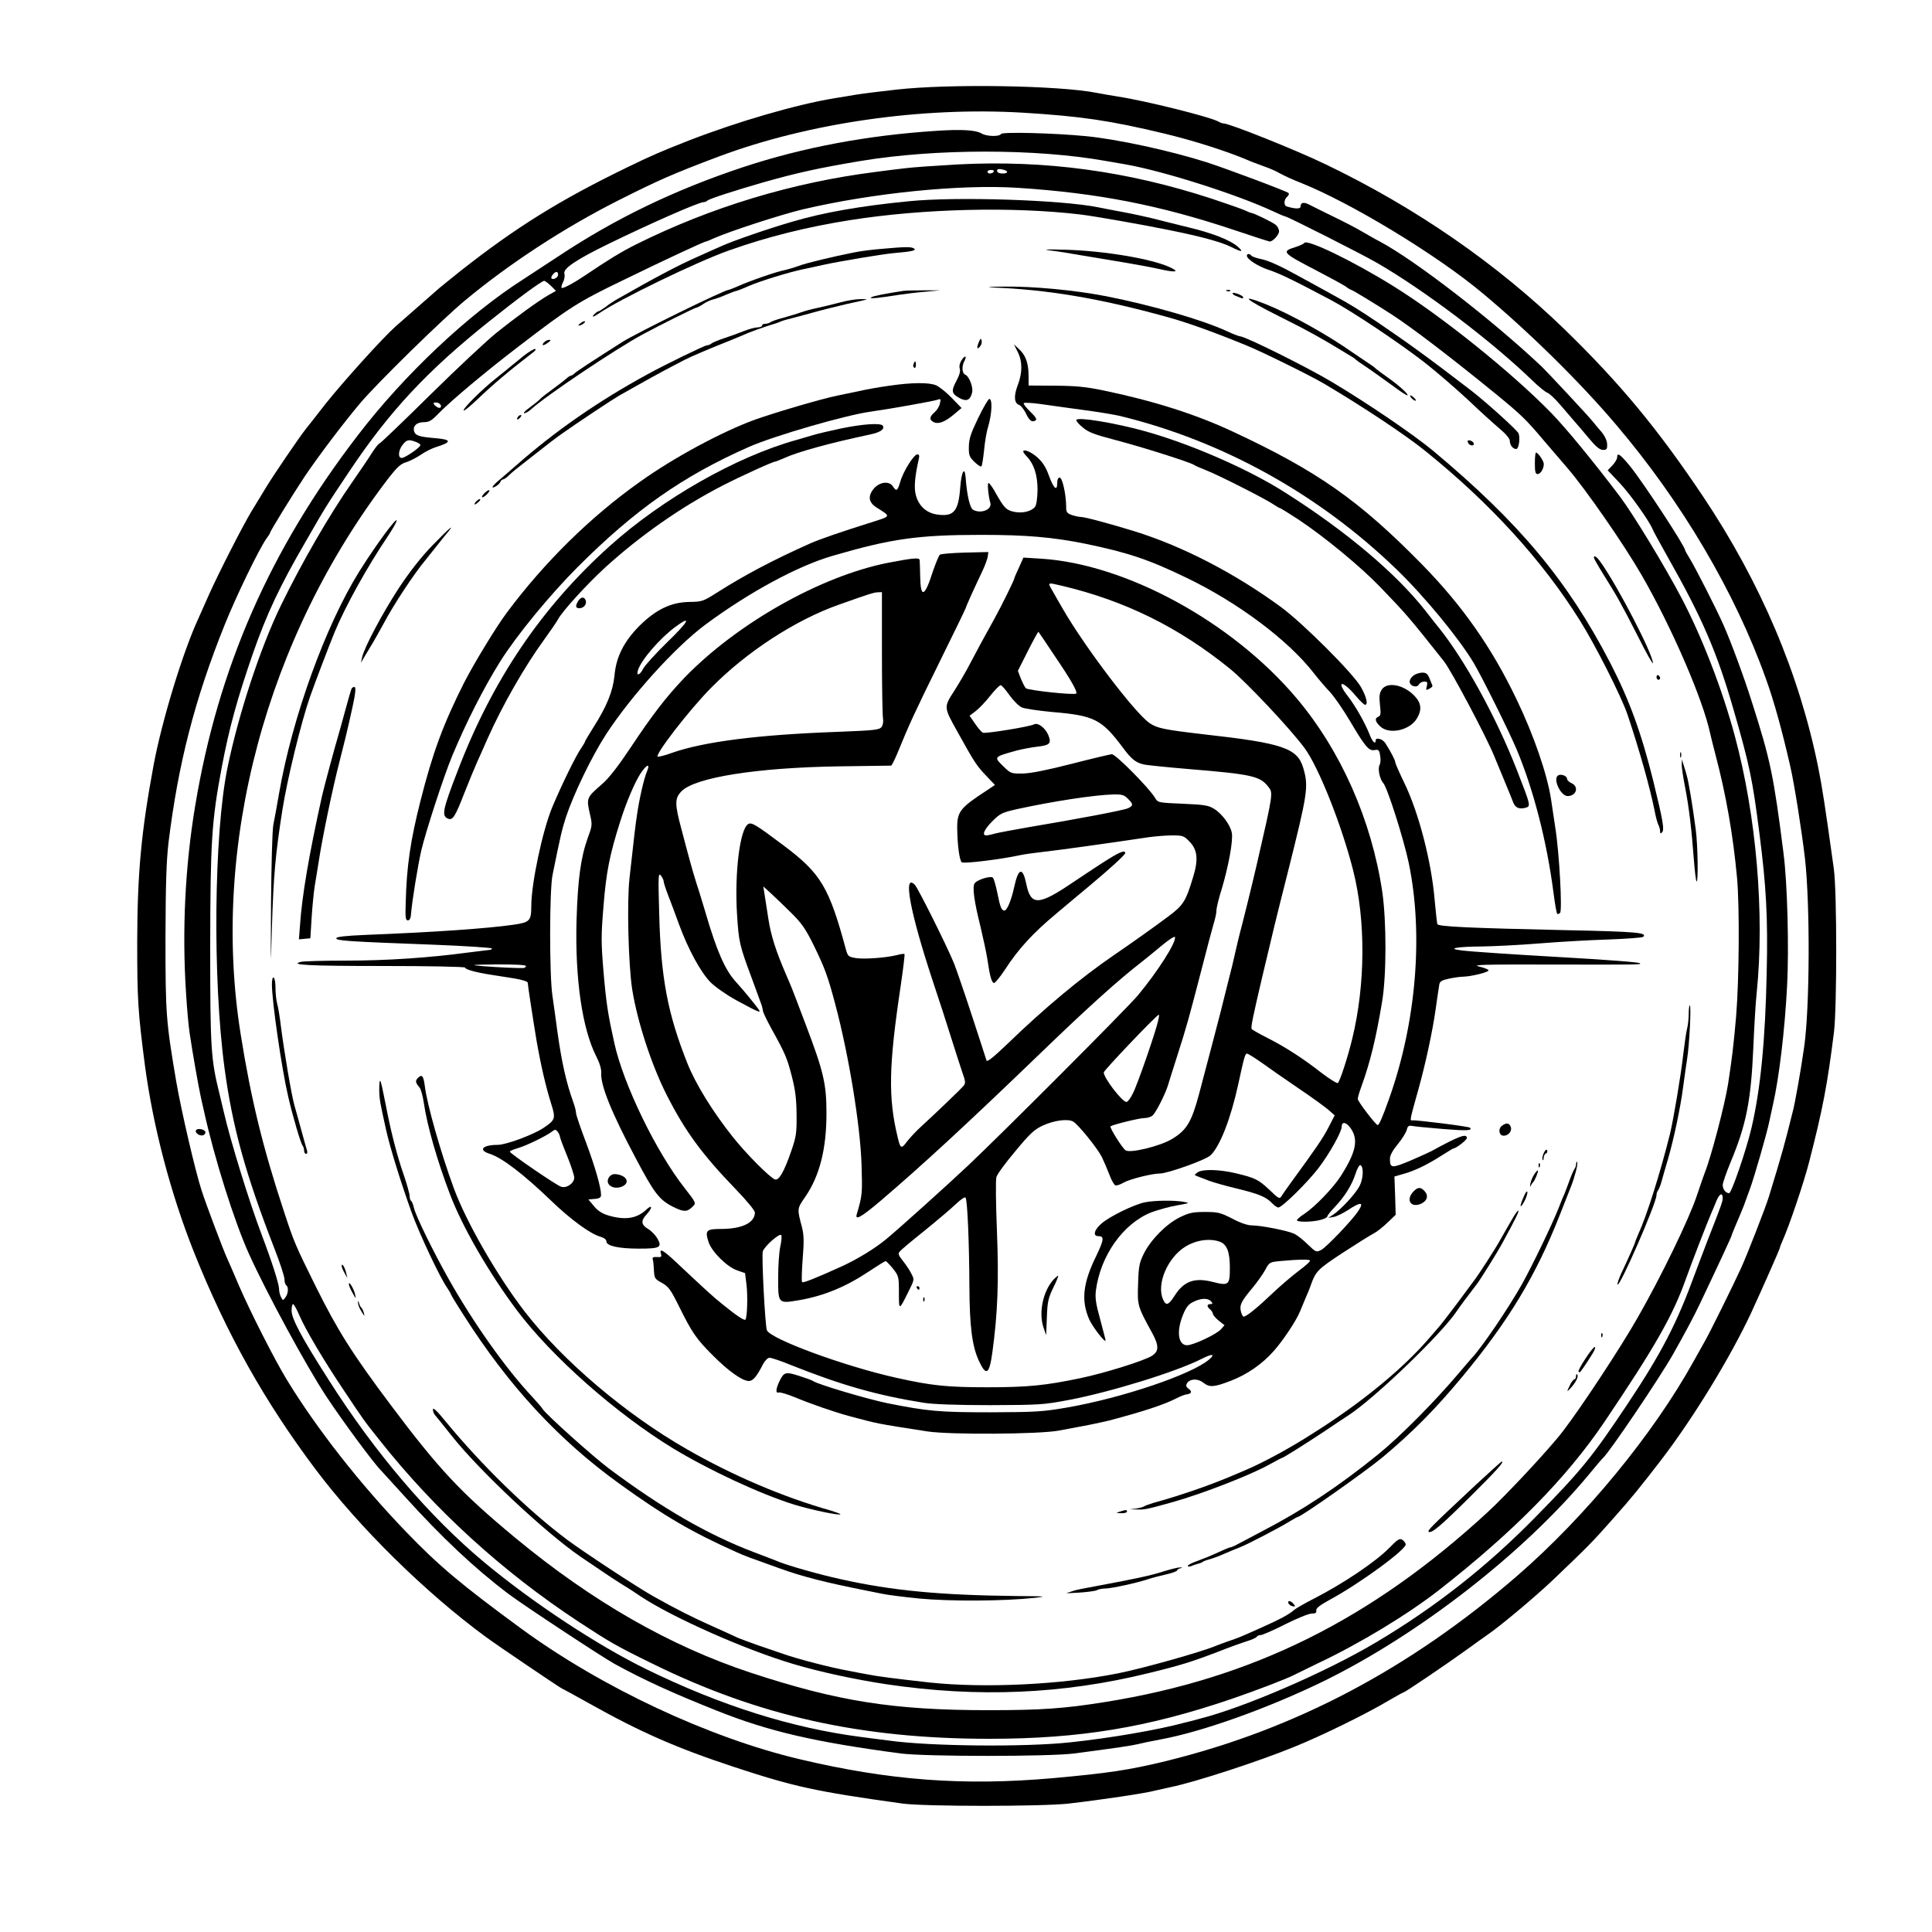 <?xml version="1.0" standalone="no"?>
<!DOCTYPE svg PUBLIC "-//W3C//DTD SVG 20010904//EN"
 "http://www.w3.org/TR/2001/REC-SVG-20010904/DTD/svg10.dtd">
<svg version="1.0" xmlns="http://www.w3.org/2000/svg"
 width="108pt" height="108pt" viewBox="0 0 1080 1080"
 preserveAspectRatio="xMidYMid meet">

<g transform="translate(0,1080) scale(0.1,-0.1)"
fill="#000000" stroke="none">
<path d="M5010 10299 c-91 -10 -194 -23 -230 -29 -36 -6 -90 -15 -120 -20
-207 -34 -538 -130 -808 -235 -163 -64 -207 -83 -347 -151 -379 -184 -621
-335 -930 -578 -49 -39 -103 -83 -120 -97 -53 -46 -209 -183 -244 -214 -71
-63 -292 -308 -390 -431 -55 -71 -105 -134 -110 -140 -34 -42 -188 -268 -227
-334 -27 -44 -62 -102 -78 -128 -49 -81 -182 -342 -236 -462 -28 -63 -55 -124
-60 -135 -87 -187 -204 -570 -251 -820 -70 -377 -91 -607 -92 -990 0 -325 4
-388 43 -690 46 -344 144 -718 276 -1049 182 -454 392 -829 679 -1211 243
-323 611 -686 950 -935 65 -48 423 -290 428 -290 2 0 66 -35 143 -78 294 -165
492 -252 819 -360 335 -110 451 -136 940 -204 123 -17 782 -17 930 0 181 21
431 58 480 72 17 4 57 13 90 20 140 29 495 145 690 225 156 63 408 187 528
259 43 25 81 46 84 46 7 0 238 156 346 234 54 39 108 78 120 86 70 47 268 213
366 306 198 189 225 216 342 349 108 122 140 162 266 325 179 234 384 569 502
821 58 126 161 358 161 365 0 3 6 20 14 37 39 87 119 325 148 437 78 302 103
436 140 730 17 140 17 789 -1 915 -51 366 -65 454 -86 560 -106 528 -323 1039
-645 1520 -252 376 -461 629 -771 931 -380 369 -837 685 -1342 927 -162 78
-534 227 -567 227 -6 0 -18 4 -28 10 -48 27 -414 118 -562 140 -41 7 -95 16
-120 21 -206 41 -820 52 -1120 18z m710 -129 c322 -20 482 -43 790 -117 166
-40 344 -97 465 -148 17 -8 56 -22 88 -34 33 -11 75 -30 95 -42 20 -11 70 -34
111 -50 284 -113 765 -405 1021 -620 260 -217 544 -497 743 -732 368 -432 666
-938 838 -1420 46 -126 92 -295 137 -492 23 -100 65 -368 82 -515 29 -259 27
-835 -5 -1055 -18 -127 -52 -320 -65 -365 -5 -19 -18 -71 -29 -115 -11 -44
-36 -134 -56 -200 -20 -66 -41 -136 -47 -155 -15 -51 -121 -324 -156 -400 -42
-92 -178 -368 -206 -415 -12 -22 -38 -67 -56 -100 -227 -411 -608 -874 -990
-1205 -602 -520 -1241 -857 -1960 -1034 -209 -51 -325 -68 -634 -96 -499 -44
-914 -13 -1416 106 -507 120 -1105 400 -1555 729 -337 247 -462 352 -644 541
-260 270 -500 577 -667 850 -71 117 -205 381 -269 529 -30 72 -60 139 -65 150
-19 40 -118 302 -143 380 -35 107 -114 447 -142 610 -57 337 -60 376 -60 800
1 307 5 431 17 535 54 440 146 799 313 1215 67 167 192 424 236 487 11 14 19
28 19 30 0 9 129 218 195 317 77 114 216 298 310 409 93 110 457 467 585 573
249 207 556 407 855 558 222 112 305 149 560 245 504 189 1138 280 1705 246z"/>
<path d="M5240 10069 c-390 -25 -748 -92 -1085 -203 -382 -127 -711 -285
-1031 -497 -62 -41 -152 -100 -200 -131 -307 -196 -666 -534 -925 -873 -491
-639 -780 -1299 -908 -2070 -56 -336 -74 -695 -51 -1047 5 -84 14 -184 20
-223 16 -109 49 -295 61 -350 6 -27 14 -66 19 -85 58 -264 170 -619 252 -800
99 -219 320 -626 432 -796 86 -131 269 -379 306 -414 3 -3 62 -68 132 -145
208 -230 393 -404 583 -547 84 -63 518 -349 590 -389 166 -91 324 -163 570
-261 293 -117 549 -176 1030 -240 138 -18 832 -18 970 0 237 31 322 44 355 52
19 5 76 17 125 26 236 43 601 174 910 324 536 262 1122 718 1485 1155 41 50
77 92 81 95 36 32 315 445 391 579 57 100 123 223 152 286 107 225 176 374
176 379 0 3 11 29 23 58 13 29 33 78 45 108 11 30 27 74 35 96 22 59 96 315
108 377 6 29 15 70 20 92 34 149 66 413 79 664 11 207 2 572 -20 741 -55 435
-74 524 -175 840 -46 146 -118 340 -160 435 -39 89 -161 328 -190 374 -14 22
-25 43 -25 45 0 22 -233 377 -307 469 -56 68 -73 80 -73 50 0 -9 -12 -29 -27
-45 l-26 -27 68 -72 c59 -63 165 -212 183 -257 3 -9 41 -78 83 -153 194 -342
278 -536 372 -864 87 -302 104 -383 142 -682 39 -301 48 -477 41 -778 -8 -386
-35 -656 -85 -870 -30 -127 -112 -365 -125 -365 -19 0 -36 22 -36 46 0 11 20
69 44 127 87 208 114 342 127 637 5 118 13 258 19 310 45 444 -2 989 -122
1435 -70 261 -183 552 -297 770 -94 179 -272 472 -346 570 -150 198 -297 377
-380 463 -220 227 -621 549 -890 715 -224 139 -479 262 -494 239 -3 -5 -24
-15 -46 -22 -84 -26 -79 -32 110 -130 77 -40 152 -81 167 -91 14 -11 28 -19
31 -19 6 0 139 -81 227 -138 117 -76 331 -240 584 -446 140 -115 166 -140 264
-256 40 -47 99 -116 133 -155 104 -121 315 -425 416 -600 169 -293 343 -696
383 -885 6 -25 19 -79 30 -120 60 -228 98 -449 120 -685 15 -164 12 -569 -5
-777 -15 -169 -22 -228 -45 -378 -19 -119 -95 -408 -130 -495 -4 -11 -25 -69
-45 -130 -44 -132 -201 -455 -330 -680 -93 -164 -310 -494 -417 -634 -70 -93
-314 -355 -425 -457 -650 -598 -1310 -926 -2133 -1058 -231 -37 -357 -46 -655
-46 -530 0 -841 49 -1330 210 -450 149 -884 397 -1315 754 -304 252 -424 380
-695 741 -214 285 -298 418 -419 662 -116 234 -122 248 -181 428 -115 348
-182 622 -239 980 -170 1056 142 2224 832 3120 42 53 63 73 92 81 20 6 57 25
81 41 24 17 62 36 84 43 93 29 92 43 -5 51 -84 7 -106 14 -114 35 -11 30 12
54 52 54 31 0 44 8 83 48 71 73 263 234 450 377 286 219 329 247 591 373 221
108 445 212 454 212 3 0 24 8 47 19 89 39 368 130 492 160 390 92 884 142
1206 121 447 -29 792 -97 1206 -235 106 -36 197 -65 201 -65 18 0 52 38 52 57
0 11 -8 27 -17 35 -17 15 -126 68 -139 68 -3 0 -20 7 -37 15 -18 8 -101 37
-185 65 -472 154 -929 216 -1416 191 -122 -7 -257 -16 -301 -22 -44 -5 -116
-14 -160 -20 -466 -59 -921 -197 -1339 -405 -84 -42 -154 -85 -286 -174 -61
-41 -114 -70 -129 -70 -5 0 -3 13 5 30 9 16 13 39 9 49 -9 29 61 77 245 167
236 115 506 234 533 234 7 0 17 4 22 9 11 10 156 57 313 102 190 54 315 81
542 119 419 70 983 70 1373 0 31 -5 81 -14 110 -19 213 -38 613 -165 819 -260
36 -17 69 -31 73 -31 12 0 423 -208 510 -258 266 -153 644 -439 872 -660 34
-33 71 -63 82 -67 11 -3 44 -34 73 -68 29 -34 65 -75 79 -92 15 -16 51 -59 81
-95 39 -47 61 -65 79 -65 21 0 24 4 23 33 -1 19 -13 45 -30 66 -16 18 -38 44
-48 57 -25 32 -254 277 -287 309 -276 261 -706 593 -904 699 -22 11 -67 37
-100 56 -33 20 -107 58 -165 86 -58 28 -117 58 -133 66 -29 15 -47 11 -47 -12
0 -14 -32 -13 -77 1 -18 5 -16 39 2 54 9 7 12 17 8 21 -10 10 -349 137 -458
172 -201 64 -498 129 -675 146 -174 17 -467 25 -474 12 -10 -16 -82 -14 -109
3 -31 19 -112 24 -247 15z m390 -230 c0 -12 -47 -12 -54 0 -3 4 -3 10 0 13 7
8 54 -3 54 -13z m-75 1 c-3 -5 -13 -10 -21 -10 -8 0 -14 5 -14 10 0 6 9 10 21
10 11 0 17 -4 14 -10z m-2435 -575 c0 -16 -27 -32 -37 -21 -7 7 16 36 28 36 5
0 9 -7 9 -15z m-40 -63 l28 -28 -41 -23 c-58 -33 -187 -127 -295 -214 -52 -42
-218 -197 -369 -346 -151 -149 -278 -271 -283 -271 -4 0 -23 -24 -41 -52 -18
-29 -68 -103 -110 -163 -127 -182 -280 -446 -399 -690 -115 -236 -238 -611
-299 -910 -75 -369 -83 -1175 -16 -1675 44 -328 117 -593 280 -1012 30 -77 55
-153 55 -168 0 -16 5 -32 10 -35 14 -9 12 -47 -5 -68 -13 -18 -14 -18 -24 2
-6 11 -11 31 -11 45 0 28 -39 150 -98 306 -68 179 -174 523 -210 680 -6 25
-17 72 -25 105 -48 193 -52 253 -52 820 1 595 8 705 65 1008 41 217 85 377
173 632 79 226 151 379 297 630 114 198 105 184 246 395 222 332 434 559 779
834 156 125 293 226 307 226 5 0 22 -13 38 -28z m-616 -667 c3 -9 0 -15 -8
-15 -7 0 -19 7 -26 15 -10 12 -9 15 8 15 11 0 22 -7 26 -15z m-140 -205 c14
-5 26 -13 26 -18 0 -13 -86 -72 -104 -72 -23 0 -20 42 5 74 22 28 34 31 73 16z
m7306 -4228 c0 -18 -7 -38 -83 -232 -24 -63 -57 -149 -72 -190 -101 -277 -186
-442 -378 -730 -198 -297 -257 -369 -512 -629 -271 -277 -563 -506 -893 -702
-279 -166 -738 -365 -990 -428 -20 -6 -55 -15 -77 -20 -154 -42 -426 -88 -645
-111 -252 -27 -782 -22 -1010 10 -36 4 -105 14 -155 20 -388 50 -784 175
-1200 378 -276 135 -631 369 -905 596 -308 256 -614 614 -875 1026 -152 238
-205 339 -205 384 0 20 4 36 8 36 5 0 21 -29 36 -64 34 -79 135 -250 250 -421
114 -171 109 -164 199 -277 307 -388 685 -733 1112 -1014 174 -114 210 -135
410 -233 595 -293 1168 -421 1885 -421 507 0 885 63 1355 223 143 49 306 112
345 132 14 7 75 37 135 66 236 111 504 274 680 411 419 328 712 626 925 941
283 420 382 594 454 797 29 82 119 315 145 375 5 11 17 39 26 62 17 41 35 49
35 15z"/>
<path d="M5080 9675 c-267 -26 -478 -63 -650 -114 -135 -39 -328 -106 -391
-134 -19 -8 -81 -36 -139 -62 -109 -48 -239 -117 -444 -234 -22 -12 -54 -33
-71 -47 -18 -13 -35 -24 -39 -24 -4 0 -14 -7 -22 -15 -21 -21 -8 -19 24 3 113
78 548 289 727 352 213 76 438 132 680 170 407 64 906 76 1285 31 75 -9 344
-56 495 -87 179 -36 293 -67 348 -95 60 -30 72 -29 35 3 -41 36 -143 76 -274
107 -71 18 -163 40 -204 51 -41 10 -115 26 -165 35 -49 9 -110 21 -135 26
-208 42 -798 61 -1060 34z"/>
<path d="M4930 9409 c-52 -4 -122 -13 -155 -20 -117 -23 -271 -60 -309 -75
-22 -8 -58 -19 -80 -24 -48 -9 -202 -63 -263 -91 -24 -10 -46 -19 -49 -19 -24
0 -515 -241 -594 -291 -167 -106 -257 -165 -268 -176 -7 -7 -17 -13 -21 -13
-4 0 -16 -8 -27 -18 -10 -9 -44 -35 -74 -57 -30 -22 -62 -46 -70 -55 -8 -9
-35 -30 -59 -48 -25 -18 -38 -32 -30 -32 8 0 25 10 39 23 81 74 468 334 623
418 91 49 291 149 299 149 5 0 22 9 37 19 15 11 40 23 57 27 16 4 47 15 69 25
22 9 51 21 65 24 14 4 43 16 65 26 58 26 230 79 305 94 36 8 88 19 115 25 92
20 319 58 390 65 104 9 130 15 114 26 -16 10 -45 10 -179 -2z"/>
<path d="M5870 9400 c36 -4 119 -17 185 -29 66 -11 174 -29 240 -40 66 -11
151 -27 190 -36 89 -20 112 -15 55 11 -101 47 -366 92 -585 98 -103 3 -130 2
-85 -4z"/>
<path d="M6970 9371 c0 -20 62 -60 123 -80 59 -19 147 -62 352 -171 114 -61
369 -231 513 -342 67 -52 178 -148 247 -212 68 -65 149 -138 180 -164 34 -29
55 -54 55 -67 0 -23 17 -45 36 -45 14 0 23 60 13 87 -6 17 -179 173 -264 239
-231 178 -357 269 -525 383 -111 74 -152 100 -250 153 -25 14 -110 61 -191
105 -93 52 -165 85 -202 93 -31 6 -59 16 -62 21 -8 12 -25 12 -25 0z"/>
<path d="M5545 9193 c305 -11 599 -60 972 -163 121 -33 268 -86 453 -162 88
-36 362 -171 437 -216 211 -125 452 -285 558 -371 361 -290 655 -611 867 -950
85 -135 233 -427 266 -526 66 -197 125 -405 152 -540 6 -33 16 -68 21 -77 5
-10 9 -25 9 -35 0 -13 3 -14 11 -6 14 14 6 62 -48 283 -66 268 -134 456 -242
665 -238 459 -507 782 -991 1186 -110 91 -358 260 -560 381 -143 86 -490 258
-518 258 -6 0 -40 13 -74 29 -140 64 -417 144 -674 195 -175 34 -408 56 -573
54 -75 -1 -104 -3 -66 -5z"/>
<path d="M5050 9174 c-93 -14 -167 -28 -180 -36 -16 -10 44 -4 155 14 33 5 98
13 145 17 l85 8 -90 0 c-49 0 -101 -1 -115 -3z"/>
<path d="M6858 9173 c7 -3 16 -2 19 1 4 3 -2 6 -13 5 -11 0 -14 -3 -6 -6z"/>
<path d="M6890 9160 c0 -4 8 -10 18 -14 9 -3 23 -9 30 -12 6 -3 12 -2 12 3 0
5 -13 14 -30 20 -16 6 -30 8 -30 3z"/>
<path d="M4695 9109 c-38 -10 -95 -24 -124 -30 -30 -6 -71 -17 -90 -24 -20 -7
-65 -21 -101 -31 -36 -9 -69 -21 -74 -26 -6 -4 -18 -8 -28 -8 -10 0 -18 -4
-18 -10 0 -5 -11 -10 -25 -10 -13 0 -47 -9 -75 -20 -28 -11 -79 -30 -113 -41
-34 -11 -66 -25 -71 -30 -6 -5 -16 -9 -23 -9 -13 0 -235 -108 -333 -162 -277
-151 -517 -318 -735 -510 -11 -10 -31 -27 -45 -39 -14 -12 -36 -31 -50 -43
-38 -31 -49 -51 -21 -36 12 6 25 18 28 26 3 8 9 14 15 14 5 0 20 10 33 23 28
26 23 22 151 122 55 44 123 96 150 114 86 61 278 188 314 209 19 11 67 37 105
59 39 22 109 61 156 86 47 25 95 50 105 55 28 15 147 66 239 102 44 18 98 40
120 50 22 9 67 25 100 36 33 10 67 21 75 25 8 4 33 12 55 17 22 6 81 21 130
35 50 14 135 35 190 48 129 28 128 27 75 27 -25 0 -76 -8 -115 -19z"/>
<path d="M7150 9032 c165 -82 245 -127 405 -225 11 -6 22 -15 25 -18 3 -3 23
-18 45 -32 45 -30 75 -52 168 -119 36 -27 69 -48 73 -48 15 0 -42 53 -106 98
-36 25 -67 49 -70 52 -3 4 -23 19 -45 33 -22 15 -58 39 -80 54 -143 101 -353
218 -488 272 -154 61 -119 29 73 -67z"/>
<path d="M3246 8994 c-11 -8 -16 -14 -10 -14 13 0 39 18 34 24 -3 2 -14 -2
-24 -10z"/>
<path d="M5471 8886 c-13 -33 -9 -43 8 -22 7 8 11 23 8 33 -3 14 -6 12 -16
-11z"/>
<path d="M3040 8885 c-16 -19 -1 -19 24 0 16 12 17 15 4 15 -8 0 -21 -7 -28
-15z"/>
<path d="M5689 8833 c27 -54 27 -116 0 -187 -23 -60 -20 -101 9 -110 9 -3 25
-24 36 -45 20 -43 35 -54 55 -41 9 5 1 19 -30 49 -23 22 -40 44 -36 48 4 3 44
1 90 -5 45 -7 152 -21 237 -33 85 -11 180 -27 210 -34 576 -140 1114 -439
1548 -859 158 -153 350 -387 432 -525 51 -88 195 -378 239 -482 94 -225 168
-513 205 -798 8 -62 17 -116 21 -119 3 -3 10 -1 16 5 13 13 -4 335 -27 478 -8
55 -19 127 -24 160 -21 136 -96 356 -192 555 -138 289 -303 524 -527 753 -352
359 -585 523 -1061 745 -203 95 -437 170 -715 228 -105 22 -158 27 -277 28
l-148 1 0 50 c0 72 -15 117 -51 151 l-31 29 21 -42z"/>
<path d="M2925 8809 c-27 -23 -59 -48 -70 -57 -11 -10 -49 -40 -85 -69 -78
-62 -186 -170 -178 -178 3 -3 36 24 74 60 91 87 182 164 310 262 18 13 23 22
14 22 -8 0 -37 -18 -65 -40z"/>
<path d="M5375 8786 c-10 -15 -14 -33 -10 -47 5 -14 -2 -37 -19 -69 -30 -56
-27 -71 19 -96 38 -20 59 -11 69 31 8 30 -17 93 -39 101 -17 7 -20 46 -4 76
16 30 3 34 -16 4z"/>
<path d="M5107 8765 c-4 -8 -2 -17 3 -20 6 -4 10 3 10 14 0 25 -6 27 -13 6z"/>
<path d="M4973 8644 c-51 -7 -127 -20 -170 -30 -43 -9 -97 -20 -120 -25 -89
-18 -341 -92 -463 -135 -186 -68 -454 -212 -645 -349 -275 -195 -532 -448
-742 -730 -60 -80 -183 -283 -238 -390 -116 -230 -176 -391 -244 -660 -57
-224 -78 -369 -83 -570 -3 -83 -1 -100 12 -100 9 0 16 11 17 30 7 83 38 271
58 361 26 109 126 416 173 529 79 189 176 380 268 527 91 145 277 372 434 529
319 319 586 507 955 670 142 63 544 179 683 198 101 14 355 59 375 67 16 6 17
3 11 -22 -3 -16 -17 -38 -30 -49 -29 -25 -30 -41 -6 -54 27 -14 62 -1 113 41
l44 37 -55 57 c-30 31 -69 62 -87 70 -39 17 -137 16 -260 -2z"/>
<path d="M7890 8575 c7 -8 17 -15 22 -15 5 0 3 7 -6 15 -8 8 -18 15 -22 15 -3
0 -1 -7 6 -15z"/>
<path d="M5469 8465 c-41 -85 -52 -116 -53 -160 -1 -49 2 -58 31 -87 18 -17
35 -29 39 -25 4 3 10 44 15 89 4 46 14 106 23 133 21 73 25 155 6 155 -5 0
-33 -47 -61 -105z"/>
<path d="M2895 8469 c-11 -16 -1 -19 13 -3 7 8 8 14 3 14 -5 0 -13 -5 -16 -11z"/>
<path d="M6017 8453 c-3 -5 13 -24 35 -42 33 -28 65 -40 188 -72 148 -39 416
-124 435 -138 5 -4 37 -18 70 -31 71 -28 337 -163 376 -191 15 -10 30 -19 33
-19 4 0 50 -29 104 -64 146 -97 345 -261 457 -377 149 -155 158 -165 357 -416
41 -52 235 -418 280 -528 9 -22 35 -85 58 -140 23 -55 45 -110 50 -123 12 -28
32 -36 66 -28 33 9 32 10 -48 215 -115 294 -289 610 -434 791 -7 8 -41 51 -75
95 -163 208 -443 445 -784 661 -206 132 -533 274 -790 345 -164 45 -368 79
-378 62z"/>
<path d="M4702 8405 c-62 -13 -134 -30 -160 -38 -26 -8 -67 -20 -92 -27 -334
-93 -747 -328 -1040 -591 -382 -343 -656 -748 -850 -1254 -87 -225 -93 -257
-54 -272 25 -9 39 13 89 142 26 66 58 143 70 170 12 28 40 88 60 135 84 189
208 405 318 556 34 47 69 98 77 113 24 45 159 193 260 286 197 180 430 343
660 461 105 54 281 134 295 134 3 0 24 9 48 19 76 35 254 84 480 132 58 12 84
30 72 49 -10 17 -112 10 -233 -15z"/>
<path d="M8206 8326 c7 -19 38 -22 32 -3 -3 6 -12 13 -21 15 -12 2 -15 -1 -11
-12z"/>
<path d="M5720 8275 c0 -3 9 -16 21 -28 39 -41 59 -103 59 -185 -1 -49 -6 -84
-14 -95 -20 -26 -72 -38 -118 -28 -44 10 -54 21 -101 103 -17 32 -36 58 -41
58 -8 0 -1 -73 10 -111 11 -37 -52 -63 -96 -39 -18 9 -35 83 -42 180 -5 66
-23 35 -30 -52 -10 -138 -36 -168 -131 -154 -59 9 -101 48 -117 107 -12 42 -6
106 17 207 3 14 1 22 -9 22 -19 0 -79 -95 -95 -152 -16 -53 -22 -57 -41 -28
-20 33 -74 27 -107 -11 -35 -43 -30 -77 15 -106 83 -53 87 -46 -45 -88 -150
-47 -277 -91 -324 -112 -213 -95 -371 -179 -525 -277 -76 -48 -82 -50 -155
-51 -101 -2 -185 -43 -277 -134 -86 -87 -130 -173 -139 -278 -9 -88 -43 -172
-119 -291 -25 -40 -46 -75 -46 -78 0 -3 -9 -18 -19 -33 -31 -43 -113 -212
-165 -336 -54 -132 -116 -425 -116 -549 0 -83 -8 -92 -97 -105 -145 -21 -441
-42 -825 -57 -120 -5 -168 -11 -168 -19 0 -14 64 -18 543 -36 180 -7 327 -17
327 -21 0 -4 -6 -8 -12 -8 -7 -1 -62 -7 -123 -15 -215 -29 -453 -45 -680 -45
-126 0 -241 -3 -253 -7 -67 -17 42 -23 461 -23 252 0 457 -4 457 -9 0 -10 60
-27 145 -40 33 -5 93 -15 133 -21 41 -7 72 -17 72 -23 1 -18 27 -189 49 -322
24 -138 52 -260 83 -358 25 -79 22 -88 -42 -131 -57 -39 -211 -96 -258 -96
-85 0 -111 -29 -44 -50 70 -23 188 -113 347 -266 104 -100 212 -179 267 -196
25 -7 38 -17 38 -28 0 -25 69 -40 182 -40 117 0 130 7 104 55 -11 19 -34 44
-53 55 -39 23 -42 46 -8 82 34 37 32 58 -2 26 -53 -50 -118 -60 -211 -33 -36
11 -60 26 -82 53 l-31 37 36 3 c26 2 35 8 35 22 0 42 -34 160 -85 296 -30 79
-55 152 -55 163 0 10 -7 38 -16 62 -38 105 -65 224 -89 399 -8 63 -21 151 -27
195 -17 113 -17 590 1 675 42 207 52 252 74 320 43 130 144 340 225 465 140
215 387 488 555 613 243 180 515 328 712 385 325 95 476 117 830 117 253 0
399 -13 579 -49 242 -50 356 -88 571 -192 286 -138 564 -346 707 -529 28 -36
70 -85 94 -110 23 -25 72 -96 109 -158 86 -146 107 -171 139 -165 22 4 26 1
31 -30 4 -20 3 -43 -3 -53 -11 -20 0 -79 21 -102 23 -26 114 -313 142 -446 83
-398 42 -891 -109 -1316 -39 -110 -57 -150 -65 -149 -11 1 -111 132 -111 146
0 7 9 39 21 71 48 133 81 266 115 472 25 146 25 451 1 615 -60 401 -231 788
-479 1082 -360 427 -955 751 -1430 780 l-97 6 -25 -56 c-15 -31 -26 -58 -26
-61 0 -8 -71 -152 -109 -221 -59 -106 -98 -178 -140 -258 -22 -43 -61 -109
-86 -148 -60 -93 -60 -91 17 -229 98 -177 107 -190 166 -252 l44 -46 -43 -29
c-153 -99 -169 -120 -168 -215 1 -90 12 -175 25 -188 10 -10 224 17 329 40 22
5 83 13 135 19 82 9 355 47 582 81 37 5 95 10 130 10 60 0 66 -2 97 -34 45
-46 51 -100 21 -198 -42 -138 -54 -158 -143 -224 -69 -52 -217 -157 -301 -214
-184 -126 -385 -293 -598 -499 -70 -67 -109 -99 -113 -90 -2 8 -39 120 -81
249 -42 129 -88 262 -101 295 -40 98 -202 422 -219 439 -68 68 -27 -152 99
-534 36 -107 84 -256 107 -330 23 -74 51 -159 61 -189 16 -44 17 -56 7 -69
-14 -18 -154 -152 -237 -228 -30 -27 -66 -66 -82 -87 -30 -41 -36 -38 -50 22
-55 225 -51 403 16 850 14 96 24 176 21 178 -2 2 -21 0 -42 -6 -60 -15 -178
-24 -228 -17 -42 7 -46 10 -56 44 -95 352 -140 428 -347 584 -160 120 -182
133 -201 121 -46 -29 -76 -271 -62 -503 10 -157 13 -172 85 -365 26 -71 50
-137 53 -145 3 -8 6 -22 7 -31 1 -10 22 -52 45 -95 79 -142 90 -168 116 -269
20 -78 26 -125 27 -215 1 -104 -2 -124 -30 -205 -40 -116 -69 -166 -91 -158
-28 10 -160 142 -236 238 -112 141 -206 293 -253 410 -111 279 -149 480 -158
840 -6 210 -5 228 9 211 9 -11 16 -26 16 -33 0 -7 11 -41 24 -75 14 -35 41
-108 61 -163 52 -142 122 -270 177 -326 26 -26 90 -71 145 -101 118 -64 137
-72 127 -55 -12 19 -84 108 -130 158 -61 67 -107 172 -169 384 -15 50 -37 124
-51 165 -13 41 -30 100 -38 130 -8 30 -29 106 -45 169 -40 147 -40 178 -1 218
76 77 421 132 880 139 157 2 288 4 291 4 4 0 19 30 35 68 69 168 95 225 235
509 82 166 149 304 149 307 0 6 43 101 91 202 16 34 30 72 31 85 l3 23 -130
-3 c-71 -2 -135 -7 -141 -12 -6 -5 -23 -47 -39 -93 -46 -145 -69 -153 -71 -28
-1 43 -2 83 -3 91 -1 15 -36 12 -176 -15 -377 -74 -847 -340 -1141 -645 -99
-104 -178 -206 -298 -387 -72 -108 -122 -172 -160 -205 -86 -74 -88 -79 -70
-160 16 -68 16 -70 -10 -140 -40 -113 -56 -233 -63 -462 -9 -327 32 -606 110
-760 19 -37 30 -73 28 -94 -4 -68 56 -218 193 -476 102 -193 131 -232 208
-271 58 -29 78 -30 106 -3 25 23 26 22 -38 104 -162 205 -345 583 -396 815
-35 158 -45 221 -60 395 -14 169 -14 203 0 373 15 187 34 283 92 466 35 112
83 224 116 274 34 50 54 56 35 10 -18 -42 -43 -154 -56 -243 -10 -66 -14 -105
-42 -355 -15 -137 -6 -482 15 -620 29 -182 109 -427 195 -595 102 -200 195
-327 383 -522 62 -64 108 -120 108 -131 0 -57 -71 -92 -189 -92 -83 0 -91 -8
-70 -73 18 -55 104 -140 161 -159 l43 -15 8 -64 c8 -64 4 -185 -6 -196 -7 -6
-48 21 -127 85 -53 42 -95 81 -258 234 -74 70 -98 83 -87 49 5 -17 2 -20 -22
-18 -21 1 -27 -2 -24 -13 3 -8 5 -31 6 -50 3 -57 3 -58 46 -82 36 -20 49 -38
94 -129 74 -150 98 -184 189 -275 87 -88 166 -144 202 -144 23 0 44 24 79 93
11 21 27 37 37 37 10 0 64 -18 120 -41 281 -112 480 -169 743 -211 52 -8 182
-13 370 -13 277 1 297 2 440 29 233 44 602 158 743 230 59 30 78 28 41 -4 -97
-83 -483 -214 -792 -268 -140 -24 -175 -26 -432 -27 -285 0 -350 6 -575 51
-112 23 -392 106 -415 124 -5 4 -41 17 -79 29 -76 24 -84 21 -110 -33 -19 -41
-21 -67 -3 -60 7 2 47 -9 88 -26 91 -38 225 -84 302 -105 169 -45 146 -41 442
-87 126 -19 628 -16 735 5 47 9 121 23 165 31 44 9 96 20 115 25 197 52 307
89 374 123 23 12 49 22 58 23 29 3 34 16 13 31 -15 11 -17 18 -9 32 16 25 60
27 90 3 36 -28 60 -26 154 10 91 35 175 93 239 165 52 58 126 169 148 222 8
20 23 55 32 77 10 22 24 56 30 75 27 74 38 85 176 176 77 50 155 99 173 108
18 9 53 37 78 61 l46 44 -3 107 -4 107 45 13 c64 17 133 50 212 100 38 24 70
44 73 44 14 0 75 47 75 58 0 28 -45 11 -200 -74 -14 -7 -68 -32 -120 -54 -101
-42 -110 -41 -110 13 0 18 15 46 44 81 24 29 46 65 50 80 5 21 11 25 29 22 12
-3 88 -10 170 -17 135 -11 171 -10 154 7 -6 7 -303 44 -322 41 -15 -3 -14 2
34 173 39 139 79 324 96 445 9 66 19 130 21 142 3 17 15 24 54 32 28 6 63 11
78 11 46 1 143 25 143 35 0 6 -24 15 -53 22 -44 10 26 12 402 11 487 -1 506
-1 498 7 -6 6 -175 19 -438 34 -295 17 -504 31 -560 38 -86 10 -28 21 115 22
66 1 210 8 320 17 110 9 284 19 387 22 102 4 190 10 194 15 24 23 -36 29 -427
37 -544 12 -720 20 -724 34 -2 6 -9 67 -15 135 -18 215 -90 492 -171 657 -27
56 -49 106 -49 112 0 12 -27 63 -56 108 -16 24 -54 34 -54 14 0 -25 -19 -6
-35 37 -24 61 -78 157 -121 212 -68 88 -30 90 44 2 24 -28 47 -51 53 -51 18 0
8 44 -23 99 -42 75 -324 357 -448 448 -257 188 -546 338 -815 422 -140 43
-280 81 -303 81 -10 0 -33 5 -51 11 -27 10 -31 16 -31 47 0 66 -21 162 -36
162 -9 0 -14 -11 -14 -31 0 -48 -20 -30 -46 41 -17 47 -34 75 -65 103 -36 32
-79 49 -79 32z m218 -750 c350 -83 651 -231 937 -463 89 -71 338 -336 417
-443 79 -106 209 -434 272 -684 71 -279 69 -639 -5 -942 -23 -96 -67 -233 -80
-247 -4 -4 -45 21 -91 56 -103 81 -207 148 -309 199 -43 22 -80 43 -82 47 -6
8 7 69 58 287 61 258 80 337 143 585 113 451 118 482 87 588 -33 110 -115 138
-555 187 -223 26 -262 34 -304 63 -82 56 -363 427 -484 637 -19 33 -46 79 -59
103 -28 48 -30 47 55 27z m-1008 -374 c0 -186 3 -351 6 -367 3 -17 0 -37 -8
-48 -13 -16 -38 -19 -244 -27 -447 -16 -750 -55 -929 -118 -32 -12 -67 -21
-77 -21 -27 0 175 262 297 385 199 202 473 380 715 465 166 59 196 69 218 69
l22 1 0 -339z m-1197 62 c-67 -65 -128 -133 -137 -150 -19 -38 -41 -45 -30
-10 18 57 119 175 207 241 97 72 78 33 -40 -81z m2161 -77 c92 -135 131 -204
122 -213 -10 -10 -271 18 -282 30 -6 7 -18 31 -28 55 l-16 42 56 111 c31 61
57 109 59 107 2 -2 42 -61 89 -132z m-251 -222 c23 -32 52 -61 70 -69 18 -7
93 -18 167 -25 238 -20 278 -40 399 -202 45 -61 70 -81 113 -91 14 -4 133 -16
264 -27 340 -28 388 -39 433 -97 29 -35 29 -33 -63 -433 -28 -122 -80 -331
-96 -390 -5 -19 -16 -66 -25 -105 -8 -38 -24 -104 -35 -145 -10 -41 -31 -122
-45 -180 -25 -97 -53 -204 -122 -465 -42 -157 -69 -203 -153 -253 -66 -39
-228 -79 -257 -63 -17 9 -93 130 -85 135 19 11 162 46 189 46 18 0 39 7 48 16
19 20 68 116 83 164 6 19 29 94 52 165 53 165 66 213 134 475 30 118 62 238
70 265 9 28 16 61 16 75 0 14 13 69 30 122 38 128 64 270 56 312 -8 44 -55
108 -100 135 -30 19 -55 23 -174 28 -139 6 -139 6 -156 34 -33 55 -220 244
-241 243 -11 -1 -112 -25 -225 -54 -137 -35 -227 -53 -272 -54 -65 -1 -68 0
-108 39 -56 55 -57 53 75 90 28 7 79 17 113 21 71 8 81 18 62 65 -17 40 -57
71 -79 60 -23 -13 -270 -53 -286 -47 -7 2 -27 25 -44 50 l-31 45 33 25 c19 14
56 53 82 86 26 33 53 60 59 60 6 -1 28 -26 49 -56z m662 -579 c31 -30 31 -39
1 -53 -26 -12 -292 -62 -556 -106 -86 -15 -171 -31 -190 -36 -19 -6 -41 -10
-47 -10 -26 0 -11 34 35 80 44 44 54 48 142 68 203 44 428 78 533 81 49 1 62
-3 82 -24z m-1875 -645 c52 -52 76 -87 119 -175 62 -126 80 -177 121 -332 75
-282 139 -673 146 -893 5 -161 5 -170 -27 -279 -10 -35 27 -14 132 75 238 203
488 434 904 835 256 247 429 403 560 504 21 17 70 56 109 89 38 32 72 54 74
48 9 -28 -97 -194 -208 -327 -62 -74 -757 -770 -950 -952 -107 -101 -389 -355
-455 -409 -62 -52 -161 -112 -245 -151 -150 -68 -220 -96 -226 -90 -4 4 -2 62
3 129 8 99 7 134 -4 178 -28 106 -28 102 20 172 79 116 117 266 117 464 0 166
-16 233 -115 494 -20 52 -45 118 -55 145 -10 28 -34 88 -55 135 -59 137 -85
219 -100 315 -8 50 -17 110 -21 135 l-7 45 49 -45 c27 -25 78 -74 114 -110z
m-1490 -290 c0 -5 -6 -10 -12 -11 -33 -2 -152 4 -228 10 -77 7 -71 8 78 10
102 0 162 -3 162 -9z m3535 -302 c-11 -56 -116 -360 -142 -410 -13 -27 -29
-48 -36 -48 -24 0 -127 134 -127 165 0 11 289 315 308 323 2 1 1 -13 -3 -30z
m580 -240 c40 -29 132 -93 204 -142 73 -49 147 -103 167 -120 l35 -31 -34 -66
c-30 -59 -69 -116 -207 -305 -25 -34 -50 -70 -56 -80 -11 -18 -16 -15 -67 34
-62 58 -79 67 -187 93 -92 22 -189 25 -216 5 -19 -14 -19 -15 1 -22 11 -4 40
-15 65 -25 25 -9 94 -29 154 -43 123 -30 164 -47 197 -82 12 -13 28 -24 35
-24 21 0 163 140 225 221 61 80 129 202 129 230 0 32 26 27 51 -9 44 -64 29
-133 -57 -268 -42 -65 -143 -170 -203 -210 -23 -14 -41 -31 -41 -35 0 -12 87
-11 133 2 20 5 37 14 37 19 0 6 18 28 40 51 55 57 97 124 117 186 9 29 22 52
27 50 20 -7 18 -74 -4 -117 -22 -43 -106 -134 -150 -162 l-25 -16 30 5 c17 3
53 21 81 39 72 48 91 45 56 -7 -34 -51 -177 -201 -206 -216 -28 -14 -29 -14
-75 30 -25 25 -59 52 -76 60 -35 17 -185 47 -238 47 -23 0 -64 14 -109 38 -67
34 -80 37 -153 37 -68 0 -89 -5 -140 -30 -75 -37 -160 -123 -200 -201 -26 -53
-30 -71 -33 -171 -4 -121 -4 -124 78 -273 40 -73 39 -105 -2 -130 -46 -28
-264 -96 -398 -124 -196 -41 -295 -51 -520 -51 -226 0 -311 9 -505 52 -291 64
-709 218 -728 267 -10 25 -30 412 -23 440 7 27 92 103 103 92 4 -4 2 -33 -5
-64 -7 -32 -12 -110 -12 -174 0 -147 -1 -146 118 -126 138 24 262 75 393 163
45 30 85 55 90 55 4 0 22 -19 41 -42 32 -41 33 -45 33 -134 0 -102 0 -102 54
7 33 66 33 66 15 100 -9 19 -31 51 -47 71 -25 31 -28 40 -17 52 6 9 69 61 139
117 69 56 147 122 173 147 26 25 51 42 55 38 11 -10 21 -252 22 -498 1 -221
15 -333 53 -415 41 -89 59 -77 76 52 29 213 36 393 25 671 -6 151 -8 288 -3
304 4 16 52 81 106 145 82 99 106 121 153 143 63 29 139 39 169 23 28 -15 134
-146 161 -198 11 -23 30 -67 42 -98 11 -31 27 -59 34 -61 6 -3 27 4 46 15 35
20 159 51 203 51 43 0 256 76 282 101 53 49 113 203 155 394 34 157 39 175 50
175 6 0 44 -24 84 -52z m-3925 -412 c0 -5 18 -54 40 -107 22 -54 40 -109 40
-122 0 -31 -42 -61 -73 -51 -27 8 -286 186 -287 196 0 4 19 12 42 19 45 12
159 67 193 93 18 14 21 13 33 -1 6 -9 12 -21 12 -27z m3688 -587 c40 -14 57
-56 57 -146 0 -97 -6 -102 -96 -79 -102 26 -162 4 -214 -79 -33 -51 -47 -56
-63 -20 -39 85 24 234 124 296 60 37 135 48 192 28z m505 -105 c4 -4 -25 -30
-63 -58 -37 -28 -104 -85 -147 -126 -83 -79 -145 -130 -161 -130 -5 0 -12 14
-16 32 -7 35 3 54 69 133 23 28 53 70 67 95 24 45 25 45 89 51 98 9 155 10
162 3z m-553 -229 c10 -12 10 -15 -4 -15 -20 0 -21 -14 -1 -30 8 -7 15 -18 15
-24 0 -6 14 -23 32 -38 l33 -26 -20 -23 c-25 -28 -155 -89 -189 -89 -50 0 -61
77 -23 170 17 42 30 59 57 72 43 22 83 23 100 3z"/>
<path d="M6400 4079 c-60 -12 -198 -79 -243 -119 -41 -35 -49 -70 -18 -70 35
0 33 -19 -12 -113 -74 -151 -84 -248 -38 -353 19 -42 91 -135 91 -117 0 5 -14
58 -30 118 -24 86 -29 121 -24 160 25 196 153 376 310 438 38 14 103 32 144
39 73 13 73 13 35 20 -53 9 -160 8 -215 -3z"/>
<path d="M5891 3649 c-60 -64 -86 -186 -58 -269 l15 -44 4 100 c3 86 8 108 35
164 18 35 30 66 28 68 -1 2 -12 -7 -24 -19z"/>
<path d="M5125 3600 c3 -5 8 -10 11 -10 2 0 4 5 4 10 0 6 -5 10 -11 10 -5 0
-7 -4 -4 -10z"/>
<path d="M5161 3534 c0 -11 3 -14 6 -6 3 7 2 16 -1 19 -3 4 -6 -2 -5 -13z"/>
<path d="M8580 8210 c0 -46 3 -60 15 -60 17 0 35 30 35 57 -1 17 -32 63 -44
63 -3 0 -6 -27 -6 -60z"/>
<path d="M2705 8040 c-10 -11 -14 -20 -8 -20 5 0 18 9 28 20 10 11 14 20 8 20
-5 0 -18 -9 -28 -20z"/>
<path d="M2660 7995 c-7 -8 -9 -15 -6 -15 4 0 14 7 22 15 9 8 11 15 6 15 -5 0
-15 -7 -22 -15z"/>
<path d="M2190 7866 c-44 -53 -124 -168 -182 -261 -188 -302 -374 -814 -448
-1240 -11 -66 -26 -145 -32 -175 -6 -32 -11 -219 -13 -445 -2 -371 -2 -377 5
-130 9 289 19 406 59 660 27 171 105 490 154 630 31 88 103 276 137 360 61
147 183 367 299 539 53 80 66 117 21 62z"/>
<path d="M2418 7752 c-63 -65 -125 -144 -187 -237 -92 -141 -195 -334 -207
-390 l-6 -30 14 25 c8 14 26 43 39 65 14 22 47 81 74 130 56 106 169 277 234
355 25 31 57 71 71 89 14 18 30 38 35 44 68 80 37 56 -67 -51z"/>
<path d="M8910 7682 c0 -4 25 -48 55 -96 75 -120 95 -155 192 -345 45 -90 83
-157 83 -148 0 50 -196 429 -292 564 -22 31 -38 42 -38 25z"/>
<path d="M3232 7440 c-17 -28 -15 -40 7 -40 24 0 43 23 35 44 -8 22 -27 20
-42 -4z"/>
<path d="M7902 7024 c-12 -8 -22 -24 -22 -34 0 -25 40 -38 52 -16 5 9 18 16
30 16 17 0 19 -4 14 -26 -6 -23 -5 -24 14 -14 12 6 20 14 17 18 -2 4 -9 22
-16 40 -10 25 -19 32 -40 32 -14 0 -37 -7 -49 -16z"/>
<path d="M9260 7016 c0 -9 5 -16 10 -16 6 0 10 4 10 9 0 6 -4 13 -10 16 -5 3
-10 -1 -10 -9z"/>
<path d="M7724 6945 c-13 -20 -15 -38 -10 -85 6 -49 4 -61 -8 -66 -23 -9 -20
-27 10 -55 50 -47 164 -22 204 44 29 47 26 86 -12 126 -60 64 -154 82 -184 36z"/>
<path d="M1966 6952 c-3 -5 -19 -60 -36 -123 -17 -63 -35 -127 -40 -144 -15
-49 -82 -297 -90 -335 -74 -334 -112 -559 -123 -723 l-6 -78 32 3 32 3 7 115
c4 63 12 142 17 175 6 33 15 94 22 135 20 133 79 419 121 579 22 86 44 176 49
201 6 25 14 63 19 85 17 77 21 115 11 115 -5 0 -12 -4 -15 -8z"/>
<path d="M9392 6580 c0 -14 2 -19 5 -12 2 6 2 18 0 25 -3 6 -5 1 -5 -13z"/>
<path d="M9401 6528 c-1 -15 8 -73 19 -130 22 -113 36 -233 49 -406 5 -62 11
-116 15 -119 10 -10 7 206 -5 292 -17 130 -40 268 -50 300 -4 17 -13 44 -18
60 l-9 30 -1 -27z"/>
<path d="M8707 6463 c-25 -24 19 -113 56 -113 49 0 65 52 22 72 -14 6 -25 17
-25 24 0 18 -39 31 -53 17z"/>
<path d="M6195 5997 c-39 -24 -126 -82 -195 -128 -194 -132 -238 -134 -263
-10 -20 96 -44 90 -67 -15 -16 -74 -40 -134 -55 -134 -17 0 -24 19 -41 104 -8
38 -18 74 -24 80 -11 11 -85 -10 -101 -31 -15 -18 -4 -100 32 -243 15 -63 33
-146 39 -185 13 -92 24 -130 37 -130 6 0 34 34 61 75 75 116 157 205 288 314
65 55 148 124 184 154 114 95 200 174 200 183 0 18 -27 8 -95 -34z"/>
<path d="M1520 5297 c0 -94 54 -468 91 -627 25 -109 70 -262 81 -275 4 -5 8
-17 8 -27 0 -10 5 -18 11 -18 7 0 9 8 4 23 -4 12 -17 60 -30 107 -13 47 -30
110 -39 140 -17 60 -58 304 -76 445 -6 50 -15 106 -21 126 -5 20 -9 59 -9 87
0 28 -4 54 -10 57 -6 4 -10 -11 -10 -38z"/>
<path d="M9440 5133 c0 -27 -4 -64 -9 -83 -5 -19 -14 -82 -21 -140 -13 -118
-55 -367 -75 -450 -55 -220 -130 -457 -176 -557 -10 -24 -19 -45 -19 -48 0 -5
-41 -98 -77 -173 -13 -29 -23 -57 -21 -62 8 -26 218 454 218 500 0 9 4 20 8
25 5 6 14 28 20 50 6 22 22 78 36 125 33 113 71 294 85 405 7 50 16 119 22
155 13 80 24 300 15 300 -3 0 -6 -21 -6 -47z"/>
<path d="M2336 4774 c-16 -16 -14 -26 10 -54 7 -9 18 -49 24 -90 18 -123 75
-322 145 -505 69 -183 219 -442 374 -649 195 -260 554 -577 871 -771 201 -122
490 -257 680 -316 91 -28 251 -62 258 -54 2 2 -22 11 -54 21 -266 75 -549 196
-803 342 -342 195 -695 495 -907 769 -155 201 -329 504 -398 693 -72 196 -149
467 -161 567 -8 60 -16 70 -39 47z"/>
<path d="M2120 4709 c1 -55 3 -66 38 -224 23 -103 83 -296 142 -460 46 -127
161 -370 201 -426 10 -15 19 -30 19 -33 0 -3 32 -56 72 -118 252 -396 530
-697 873 -944 248 -179 404 -270 655 -382 44 -20 64 -27 240 -90 127 -46 263
-80 480 -123 30 -6 73 -15 95 -19 22 -5 114 -17 205 -26 170 -16 467 -15 645
4 71 8 61 9 -100 10 -432 5 -697 30 -984 94 -120 26 -291 75 -346 97 -11 5
-74 29 -140 54 -258 98 -511 244 -810 467 -91 68 -357 307 -372 334 -4 8 -31
38 -58 68 -145 154 -330 414 -469 662 -84 149 -184 353 -192 394 -4 18 -11 35
-15 38 -5 3 -9 15 -9 27 0 12 -15 67 -34 122 -34 98 -65 216 -91 345 -30 151
-35 174 -40 178 -3 3 -5 -19 -5 -49z"/>
<path d="M8396 4507 c-21 -15 -18 -50 4 -55 27 -5 53 22 46 46 -8 25 -24 28
-50 9z"/>
<path d="M1096 4482 c-9 -14 21 -35 40 -28 8 3 14 12 12 19 -6 15 -44 22 -52
9z"/>
<path d="M8631 4357 c-7 -14 -11 -31 -8 -39 3 -7 6 -4 6 9 1 12 6 23 13 25 6
2 9 10 7 17 -3 8 -10 4 -18 -12z"/>
<path d="M8811 4295 c-1 -12 -5 -25 -10 -30 -4 -6 -16 -32 -26 -60 -10 -27
-23 -63 -30 -80 -8 -16 -22 -52 -33 -80 -36 -91 -145 -317 -202 -420 -75 -134
-226 -357 -283 -417 -6 -7 -37 -42 -67 -78 -139 -165 -335 -362 -456 -460
-221 -179 -420 -311 -649 -430 -60 -32 -123 -65 -140 -74 -16 -9 -34 -16 -38
-16 -5 0 -36 -13 -70 -29 -34 -16 -86 -37 -114 -47 -29 -10 -53 -22 -53 -27 0
-5 8 -6 18 -2 9 4 26 10 37 13 11 2 25 8 30 12 6 4 22 10 38 14 15 4 51 17 80
30 28 12 68 29 87 36 44 17 232 115 282 147 21 12 39 23 42 23 18 0 376 252
475 334 166 139 294 268 442 446 262 315 416 571 549 910 29 74 57 144 61 155
21 52 40 125 36 137 -3 7 -6 4 -6 -7z"/>
<path d="M8601 4284 c0 -11 3 -14 6 -6 3 7 2 16 -1 19 -3 4 -6 -2 -5 -13z"/>
<path d="M8577 4236 c-9 -13 -19 -37 -22 -52 -3 -16 -2 -22 1 -14 4 8 10 17
13 20 10 8 32 62 28 67 -2 2 -11 -7 -20 -21z"/>
<path d="M3422 4234 c-24 -11 -33 -41 -16 -58 35 -36 121 -2 91 37 -13 17 -55
29 -75 21z"/>
<path d="M7900 4138 c-43 -46 -13 -92 44 -67 34 16 43 45 20 70 -22 25 -39 24
-64 -3z"/>
<path d="M8518 4111 c-25 -56 -23 -74 3 -27 11 21 19 45 17 53 -2 8 -11 -4
-20 -26z"/>
<path d="M8449 3978 c-20 -35 -47 -81 -59 -103 -32 -58 -120 -194 -151 -235
-14 -19 -61 -82 -104 -140 -44 -58 -84 -110 -90 -116 -5 -6 -35 -40 -65 -75
-137 -157 -349 -333 -590 -489 -8 -5 -31 -20 -50 -32 -122 -79 -278 -164 -380
-207 -30 -13 -68 -29 -85 -36 -124 -52 -281 -106 -430 -147 -22 -7 -45 -15
-50 -19 -6 -4 -26 -9 -45 -12 l-35 -4 40 -1 c42 -2 57 1 200 41 170 48 440
153 546 213 34 19 63 34 65 34 7 0 129 77 238 149 54 36 114 77 135 90 148 97
518 453 604 581 13 20 55 77 115 155 19 25 115 179 138 222 82 151 94 177 92
185 -2 5 -20 -19 -39 -54z"/>
<path d="M1910 3723 c0 -6 7 -24 16 -39 l16 -29 -7 30 c-7 31 -25 59 -25 38z"/>
<path d="M1950 3622 c0 -7 9 -29 21 -50 19 -34 20 -35 14 -8 -7 32 -35 78 -35
58z"/>
<path d="M2001 3518 c0 -10 8 -32 20 -50 17 -28 19 -29 13 -8 -3 14 -10 27
-14 30 -4 3 -10 14 -13 25 -4 16 -5 16 -6 3z"/>
<path d="M8951 3334 c0 -11 3 -14 6 -6 3 7 2 16 -1 19 -3 4 -6 -2 -5 -13z"/>
<path d="M8862 3204 c-24 -36 -41 -68 -38 -72 3 -3 8 -3 10 -1 15 18 74 108
79 122 14 36 -10 14 -51 -49z"/>
<path d="M8810 3107 c0 -9 -4 -17 -8 -17 -5 0 -15 -12 -23 -27 -23 -47 -23
-49 5 -18 28 32 42 63 32 72 -3 4 -6 -1 -6 -10z"/>
<path d="M2420 2921 c0 -11 6 -26 13 -33 6 -7 48 -58 91 -113 155 -196 523
-541 721 -677 121 -82 171 -116 220 -147 57 -35 66 -41 115 -74 181 -120 588
-300 855 -379 147 -44 352 -88 520 -113 509 -76 986 -56 1465 62 177 43 241
63 390 120 63 25 136 51 162 59 26 8 50 19 53 24 3 6 14 10 23 10 9 0 71 27
136 60 66 33 132 60 148 60 22 0 28 4 26 17 -2 13 19 29 75 60 167 90 431 283
425 311 -2 8 -11 20 -20 25 -14 9 -26 1 -70 -44 -77 -79 -258 -201 -428 -288
-47 -24 -94 -51 -105 -60 -29 -26 -78 -52 -185 -100 -123 -55 -126 -56 -185
-76 -27 -10 -59 -21 -70 -26 -78 -33 -408 -126 -545 -153 -320 -64 -749 -84
-1056 -51 -188 21 -290 34 -344 45 -25 4 -74 14 -110 21 -100 18 -277 64 -360
93 -41 14 -108 37 -149 51 -40 14 -87 32 -105 39 -17 8 -82 38 -145 66 -106
47 -203 96 -326 165 -93 52 -389 247 -485 318 -221 166 -478 417 -678 660 -49
60 -72 82 -72 68z"/>
<path d="M8248 2498 c-250 -234 -271 -255 -261 -261 16 -10 69 35 236 201 143
142 188 192 172 192 -3 0 -69 -60 -147 -132z"/>
<path d="M6260 2350 c-24 -8 -23 -8 8 -9 17 -1 32 4 32 9 0 11 -5 11 -40 0z"/>
<path d="M6505 2016 c-71 -23 -150 -40 -370 -81 -66 -12 -127 -24 -135 -28 -8
-3 -24 -8 -35 -11 -11 -3 18 -2 65 1 47 3 93 9 102 14 9 5 30 9 45 9 34 0 178
31 243 53 25 8 71 20 103 27 31 7 57 17 57 21 0 4 8 10 18 12 14 4 14 5 -3 5
-11 0 -51 -10 -90 -22z"/>
<path d="M7202 1838 c3 -7 13 -15 24 -17 16 -3 17 -1 5 13 -16 19 -34 21 -29
4z"/>
</g>
</svg>
